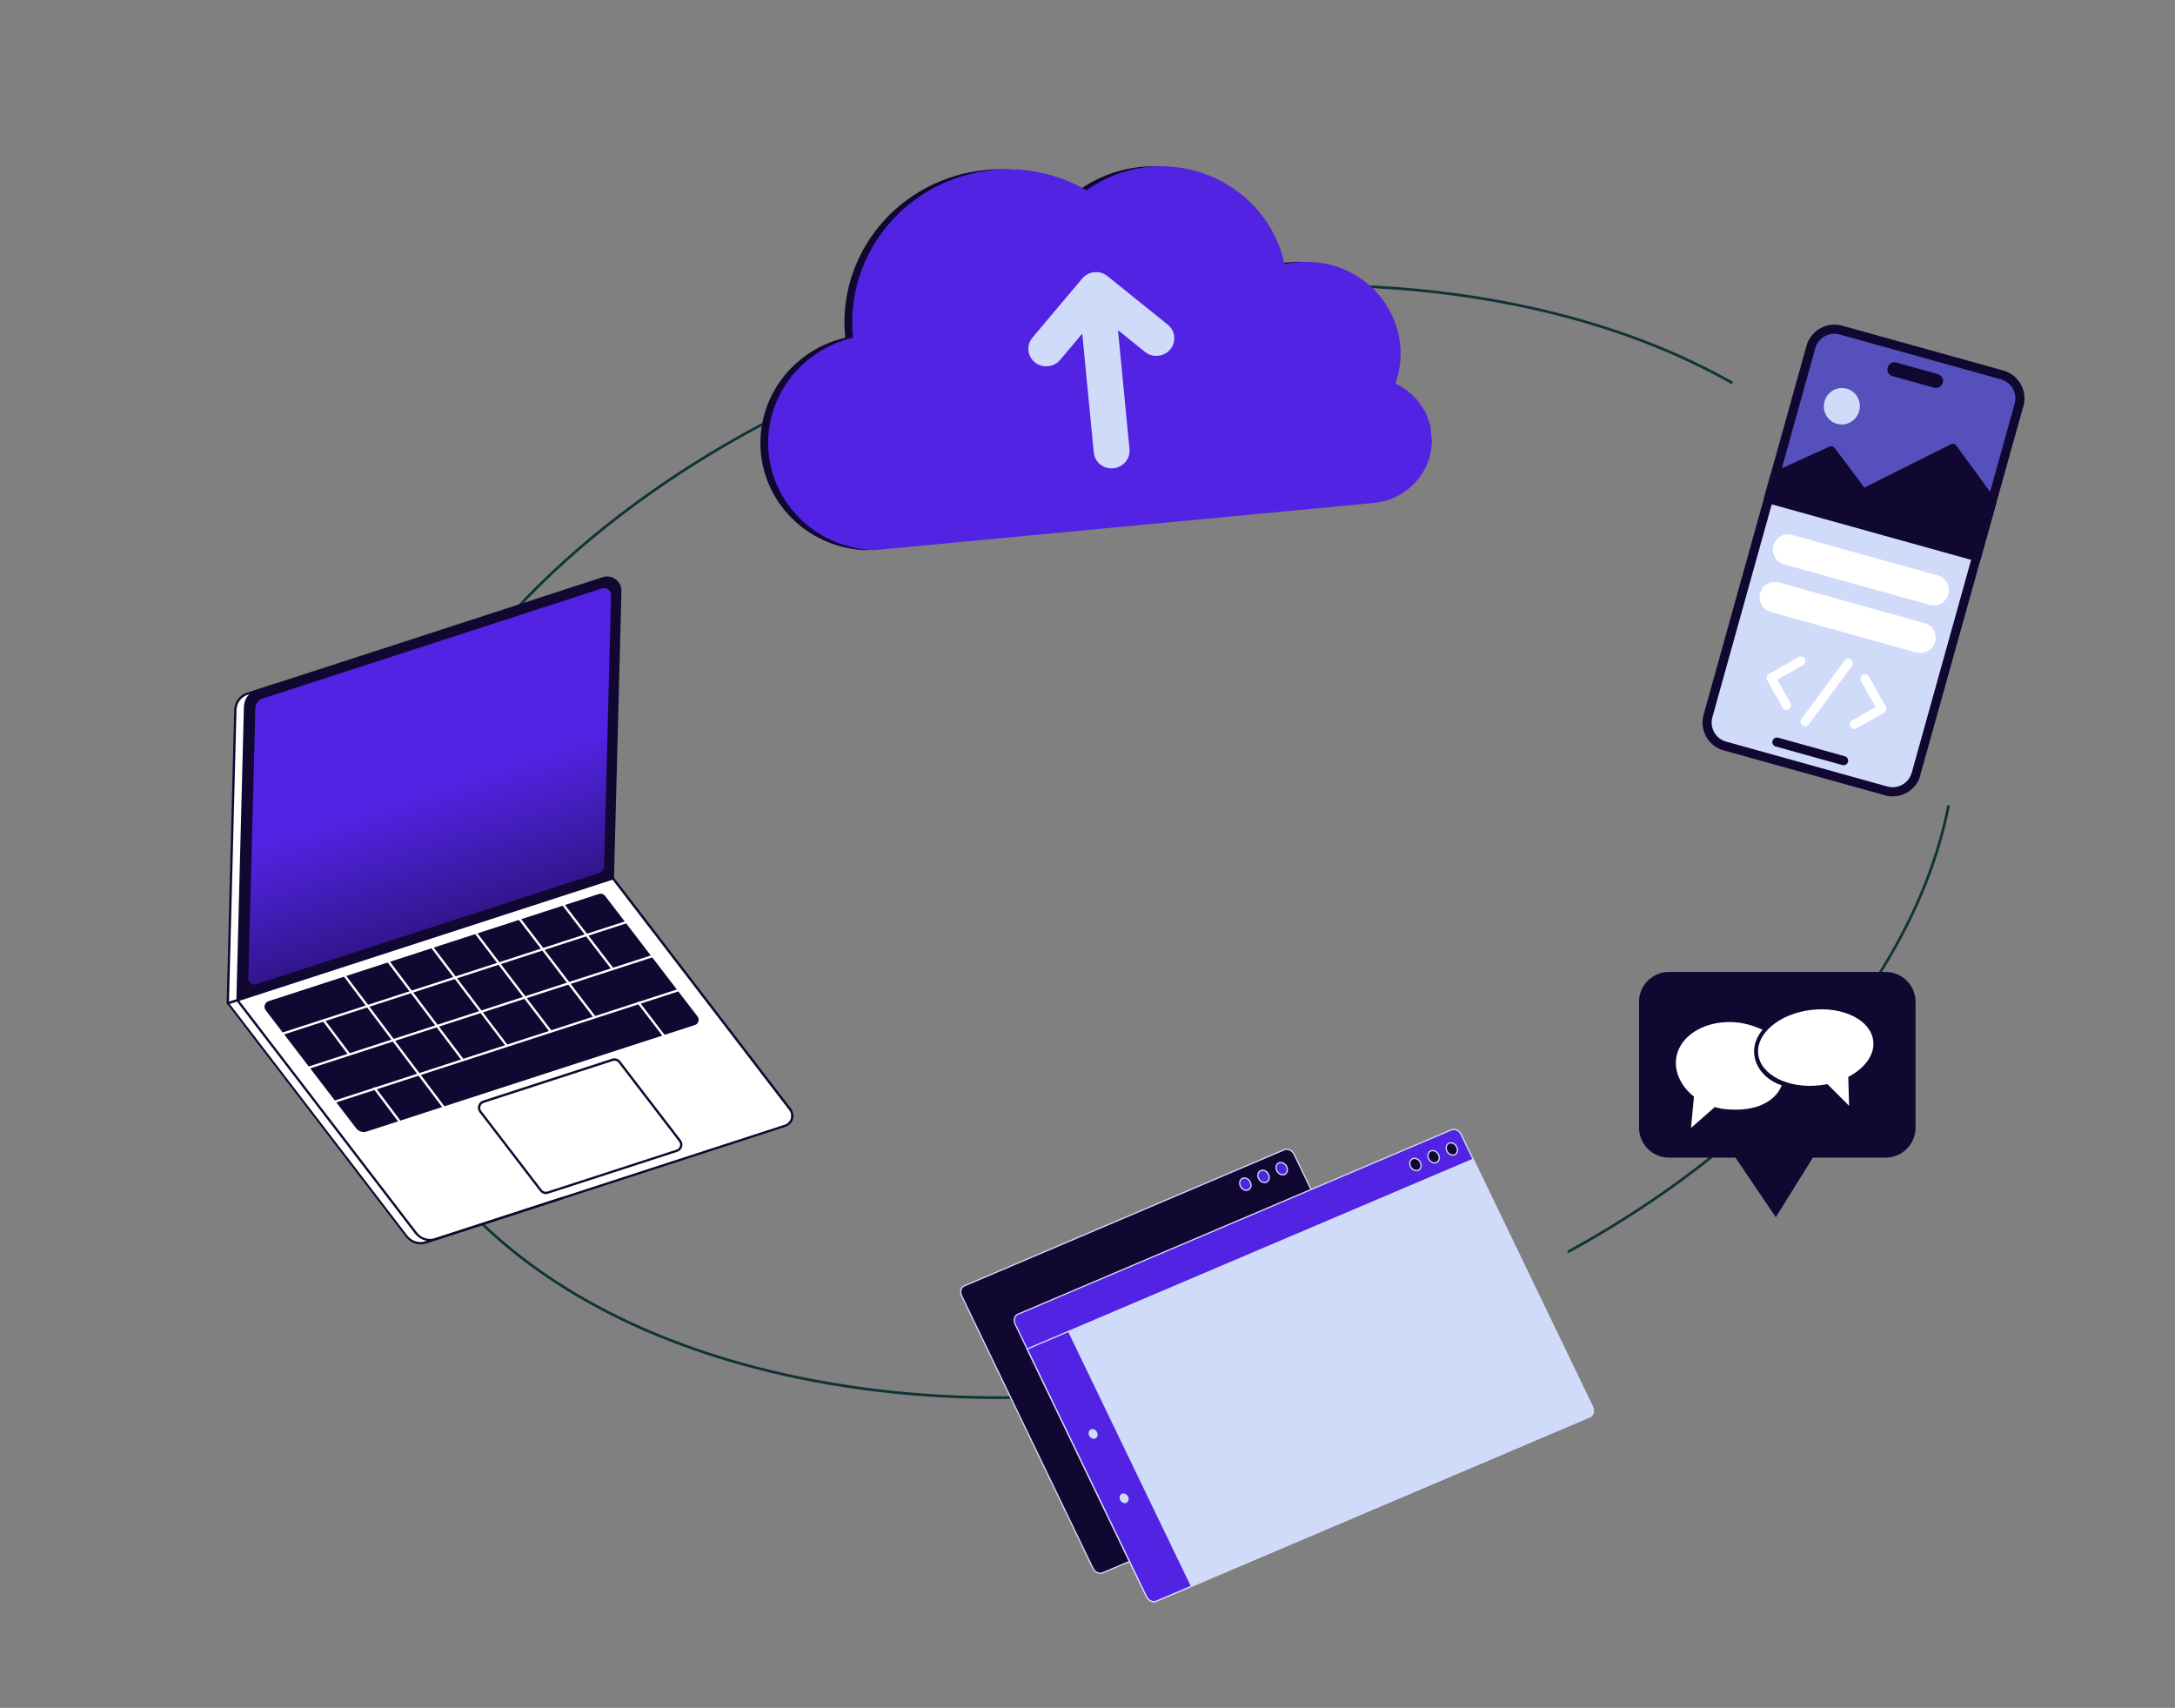<svg width="619" height="486" viewBox="0 0 619 486" fill="none" xmlns="http://www.w3.org/2000/svg">
<rect x="0" y="0" width="619" height="486" fill="#808080" stroke="none"/>
<g clip-path="url(#clip0_296_55185)">
<path d="M284.495 398.104C265.904 398.104 247.803 396.412 230.34 393.032C190.159 385.254 156.954 368.962 134.316 345.916C112.22 323.423 101.287 295.781 102.697 265.976C102.703 265.876 102.747 265.782 102.821 265.715C102.896 265.647 102.993 265.612 103.093 265.615C103.302 265.625 103.464 265.803 103.454 266.012C102.054 295.6 112.912 323.047 134.856 345.386C157.387 368.322 190.454 384.54 230.484 392.289C262.215 398.431 296.076 398.981 331.125 393.925C331.175 393.918 331.225 393.92 331.273 393.932C331.321 393.945 331.367 393.966 331.406 393.996C331.446 394.026 331.48 394.063 331.505 394.106C331.531 394.149 331.547 394.196 331.555 394.245C331.562 394.295 331.559 394.345 331.547 394.393C331.534 394.441 331.513 394.486 331.483 394.526C331.453 394.566 331.416 394.6 331.373 394.625C331.33 394.651 331.283 394.667 331.234 394.674C315.385 396.961 299.774 398.104 284.495 398.104V398.104ZM446.461 356.499C446.377 356.499 446.296 356.471 446.229 356.42C446.163 356.368 446.115 356.296 446.094 356.214C446.073 356.133 446.08 356.047 446.114 355.97C446.147 355.892 446.205 355.829 446.279 355.788C483.934 335.133 514.045 308.483 533.357 278.721C543.868 262.52 550.861 245.923 554.14 229.391C554.159 229.293 554.217 229.206 554.301 229.15C554.384 229.094 554.486 229.074 554.585 229.094C554.683 229.113 554.77 229.171 554.826 229.254C554.882 229.337 554.902 229.439 554.883 229.538C551.585 246.165 544.557 262.851 533.992 279.133C514.613 309 484.408 335.736 446.644 356.452C446.588 356.483 446.526 356.499 446.462 356.499H446.461ZM125.949 200.383C125.881 200.383 125.814 200.364 125.756 200.33C125.697 200.295 125.649 200.245 125.617 200.185C125.584 200.125 125.568 200.058 125.571 199.99C125.574 199.922 125.595 199.855 125.632 199.798C139.076 179.079 157.514 160.026 180.437 143.17C202.569 126.895 227.929 113.34 255.813 102.882C283.694 92.426 312.694 85.593 342.009 82.573C372.362 79.445 401.725 80.565 429.284 85.899C453.19 90.526 474.611 98.135 492.95 108.514C492.993 108.539 493.031 108.571 493.062 108.611C493.092 108.65 493.115 108.695 493.128 108.743C493.141 108.791 493.145 108.841 493.139 108.89C493.133 108.939 493.117 108.987 493.093 109.03C493.068 109.074 493.035 109.112 492.996 109.142C492.957 109.173 492.912 109.196 492.864 109.209C492.816 109.222 492.766 109.226 492.717 109.22C492.667 109.214 492.619 109.198 492.576 109.173C474.308 98.835 452.965 91.254 429.139 86.642C401.655 81.322 372.366 80.206 342.087 83.326C312.837 86.339 283.9 93.157 256.079 103.592C228.261 114.024 202.962 127.546 180.886 143.78C158.038 160.582 139.661 179.567 126.267 200.21C126.233 200.263 126.186 200.307 126.13 200.337C126.075 200.367 126.012 200.383 125.949 200.383Z" fill="#0F3336"/>
</g>
<g clip-path="url(#clip1_296_55185)">
<path d="M246.407 156.568C238.848 156.286 231.659 153.332 226.169 148.253C220.68 143.174 217.262 136.313 216.547 128.939C215.833 121.565 217.87 114.177 222.281 108.142C226.693 102.106 233.182 97.831 240.547 96.107L240.517 95.803C239.413 84.36 242.994 72.938 250.474 64.047C257.953 55.156 268.719 49.523 280.406 48.385C289.68 47.459 299 49.477 306.992 54.141C311.851 50.663 317.518 48.428 323.475 47.639C329.432 46.851 335.49 47.535 341.097 49.628C346.705 51.721 351.682 55.157 355.577 59.623C359.472 64.089 362.16 69.443 363.396 75.197C364.619 74.904 365.864 74.715 367.118 74.631C374.175 73.963 381.205 76.059 386.668 80.462C392.13 84.864 395.581 91.213 396.264 98.12C396.645 101.842 396.187 105.605 394.92 109.141C398.526 110.813 401.469 113.599 403.297 117.072C405.125 120.545 405.738 124.513 405.042 128.369C404.347 132.225 402.38 135.756 399.444 138.421C396.509 141.086 392.765 142.739 388.788 143.126L246.407 156.568Z" fill="#100830"/>
<path d="M314.64 133.263C313.292 133.393 311.948 132.994 310.904 132.153C309.86 131.311 309.202 130.097 309.074 128.777L304.868 85.387C304.74 84.067 305.153 82.749 306.016 81.724C306.879 80.698 308.121 80.049 309.47 79.919C310.818 79.788 312.162 80.188 313.206 81.029C314.25 81.871 314.908 83.085 315.036 84.405L319.242 127.795C319.37 129.115 318.957 130.433 318.094 131.458C317.231 132.484 315.989 133.133 314.64 133.263Z" fill="#100830"/>
<path d="M327.379 101.252C326.711 101.319 326.037 101.255 325.396 101.064C324.755 100.873 324.159 100.56 323.643 100.141L310.396 89.47L299.448 102.479C298.578 103.478 297.342 104.104 296.008 104.221C294.674 104.338 293.348 103.938 292.316 103.106C291.284 102.275 290.628 101.078 290.49 99.774C290.352 98.47 290.743 97.164 291.578 96.135L305.778 79.261C306.641 78.236 307.883 77.586 309.231 77.456C310.579 77.326 311.923 77.725 312.967 78.566L330.15 92.409C330.928 93.037 331.498 93.877 331.787 94.823C332.077 95.769 332.073 96.78 331.777 97.726C331.48 98.673 330.904 99.513 330.121 100.141C329.338 100.768 328.384 101.155 327.379 101.252Z" fill="#100830"/>
</g>
<g clip-path="url(#clip2_296_55185)">
<path d="M248.618 156.568C241.058 156.286 233.869 153.332 228.38 148.253C222.891 143.174 219.473 136.313 218.758 128.939C218.043 121.565 220.08 114.177 224.492 108.142C228.904 102.106 235.392 97.831 242.757 96.107L242.728 95.803C241.624 84.36 245.205 72.938 252.684 64.047C260.164 55.156 270.929 49.523 282.617 48.385C291.891 47.459 301.211 49.477 309.202 54.141C314.062 50.663 319.728 48.428 325.686 47.639C331.643 46.851 337.701 47.535 343.308 49.628C348.915 51.721 353.893 55.157 357.788 59.623C361.683 64.089 364.371 69.443 365.607 75.197C366.829 74.904 368.075 74.715 369.329 74.631C376.386 73.963 383.416 76.059 388.878 80.462C394.341 84.864 397.792 91.213 398.475 98.12C398.856 101.842 398.397 105.605 397.131 109.141C400.737 110.813 403.679 113.599 405.508 117.072C407.336 120.545 407.949 124.513 407.253 128.369C406.557 132.225 404.591 135.756 401.655 138.421C398.719 141.086 394.976 142.739 390.998 143.126L248.618 156.568Z" fill="#5223E2"/>
<path d="M316.851 133.263C315.503 133.393 314.159 132.994 313.115 132.153C312.071 131.311 311.413 130.097 311.285 128.777L307.079 85.387C306.951 84.067 307.364 82.749 308.227 81.724C309.09 80.698 310.332 80.049 311.681 79.919C313.029 79.788 314.373 80.188 315.417 81.029C316.461 81.871 317.119 83.085 317.247 84.405L321.453 127.795C321.581 129.115 321.168 130.433 320.305 131.458C319.442 132.484 318.199 133.133 316.851 133.263Z" fill="#D0DAF9"/>
<path d="M329.589 101.252C328.922 101.319 328.248 101.255 327.606 101.064C326.965 100.873 326.369 100.56 325.854 100.141L312.606 89.47L301.659 102.479C300.788 103.478 299.553 104.104 298.219 104.221C296.884 104.338 295.559 103.938 294.527 103.106C293.494 102.275 292.839 101.078 292.701 99.774C292.563 98.47 292.953 97.164 293.788 96.135L307.989 79.261C308.852 78.236 310.094 77.586 311.442 77.456C312.79 77.326 314.134 77.725 315.177 78.566L332.36 92.409C333.139 93.037 333.709 93.877 333.998 94.823C334.288 95.769 334.284 96.78 333.988 97.726C333.691 98.673 333.115 99.513 332.332 100.141C331.549 100.768 330.595 101.155 329.589 101.252Z" fill="#D0DAF9"/>
</g>
<g clip-path="url(#clip3_296_55185)">
<path d="M569.813 106.7L523.905 93.922C520.223 92.897 516.401 95.064 515.369 98.763L486.088 203.74C485.056 207.438 487.205 211.267 490.888 212.292L536.795 225.07C540.478 226.095 544.3 223.928 545.331 220.23L574.613 115.253C575.645 111.555 573.496 107.725 569.813 106.7Z" fill="#D0DAF9"/>
<path d="M523.905 93.922L569.813 106.7C573.493 107.725 575.644 111.557 574.613 115.253L562.577 158.402L503.333 141.912L515.369 98.763C516.4 95.067 520.225 92.898 523.905 93.922Z" fill="#5550BC"/>
<path d="M522.785 120.602C525.512 121.361 528.346 119.738 529.116 116.977C529.886 114.217 528.3 111.364 525.574 110.605C522.847 109.846 520.013 111.469 519.243 114.229C518.473 116.99 520.059 119.843 522.785 120.602Z" fill="#D0DAF9"/>
<path d="M555.741 127.599L530.205 140.403L521.14 128.304L505.1 135.58L503.334 141.912L562.577 158.402L566.902 142.898L555.741 127.599Z" fill="#100830"/>
<path d="M562.227 159.658L502.983 143.168C502.652 143.075 502.371 142.855 502.202 142.554C502.033 142.253 501.99 141.897 502.083 141.564L503.85 135.232C503.953 134.86 504.216 134.552 504.568 134.393L520.607 127.117C520.876 126.995 521.178 126.968 521.464 127.041C521.749 127.114 522.001 127.283 522.178 127.519L530.595 138.752L555.163 126.433C555.437 126.296 555.751 126.26 556.049 126.332C556.346 126.404 556.608 126.579 556.789 126.827L567.951 142.126C568.066 142.285 568.145 142.468 568.18 142.662C568.215 142.856 568.205 143.056 568.152 143.246L563.828 158.75C563.735 159.083 563.514 159.366 563.214 159.536C562.914 159.706 562.559 159.75 562.227 159.658L562.227 159.658ZM504.934 141.004L561.677 156.798L565.482 143.159L555.338 129.255L530.783 141.568C530.511 141.704 530.201 141.741 529.905 141.671C529.61 141.602 529.349 141.43 529.167 141.187L520.724 129.92L506.186 136.515L504.934 141.004L504.934 141.004Z" fill="#100830"/>
<path d="M551.498 163.756L510.045 152.218C507.741 151.577 505.351 152.933 504.706 155.246L504.706 155.246C504.061 157.559 505.405 159.954 507.708 160.596L549.161 172.134C551.465 172.775 553.855 171.419 554.5 169.106L554.5 169.106C555.146 166.793 553.801 164.398 551.498 163.756Z" fill="white"/>
<path d="M547.72 177.299L506.267 165.761C503.964 165.12 501.573 166.476 500.928 168.789L500.928 168.789C500.283 171.102 501.627 173.497 503.93 174.139L545.383 185.677C547.687 186.318 550.077 184.962 550.723 182.649L550.723 182.649C551.368 180.336 550.024 177.941 547.72 177.299Z" fill="white"/>
<path d="M508.082 201.99C507.918 201.944 507.764 201.867 507.63 201.761C507.496 201.656 507.384 201.525 507.301 201.376L502.917 193.565C502.833 193.416 502.78 193.252 502.759 193.082C502.739 192.912 502.752 192.74 502.798 192.575C502.844 192.41 502.922 192.256 503.027 192.121C503.133 191.986 503.263 191.873 503.412 191.789L511.917 186.966C512.217 186.796 512.572 186.752 512.903 186.845C513.235 186.937 513.516 187.158 513.685 187.458C513.854 187.759 513.896 188.115 513.803 188.448C513.711 188.781 513.49 189.064 513.19 189.234L505.817 193.415L509.564 200.092C509.733 200.393 509.776 200.749 509.683 201.082C509.59 201.415 509.369 201.698 509.069 201.868C508.92 201.952 508.757 202.007 508.588 202.028C508.418 202.049 508.247 202.036 508.082 201.99ZM527.412 207.37C527.248 207.324 527.094 207.247 526.96 207.141C526.826 207.036 526.714 206.905 526.63 206.756C526.462 206.455 526.419 206.099 526.512 205.766C526.605 205.433 526.826 205.151 527.126 204.98L533.79 201.201L529.644 193.814C529.475 193.513 529.432 193.157 529.525 192.824C529.618 192.491 529.839 192.209 530.139 192.038C530.439 191.868 530.794 191.824 531.126 191.917C531.457 192.009 531.738 192.23 531.907 192.53L536.69 201.052C536.773 201.201 536.827 201.365 536.847 201.534C536.868 201.704 536.855 201.877 536.809 202.041C536.763 202.206 536.685 202.361 536.579 202.495C536.474 202.63 536.343 202.743 536.195 202.827L528.399 207.248C528.25 207.333 528.086 207.387 527.917 207.408C527.748 207.429 527.576 207.416 527.412 207.37ZM513.397 206.585C513.248 206.544 513.105 206.475 512.973 206.377C512.836 206.275 512.721 206.148 512.633 206.001C512.546 205.854 512.488 205.692 512.463 205.523C512.438 205.353 512.447 205.181 512.488 205.015C512.53 204.849 512.604 204.693 512.705 204.555L524.972 187.957C525.177 187.679 525.484 187.494 525.825 187.443C526.166 187.391 526.512 187.478 526.789 187.683C526.926 187.785 527.041 187.913 527.129 188.059C527.216 188.206 527.274 188.368 527.299 188.538C527.324 188.707 527.315 188.879 527.273 189.045C527.232 189.211 527.158 189.368 527.056 189.505L514.79 206.103C514.633 206.315 514.416 206.475 514.167 206.561C513.919 206.647 513.65 206.655 513.397 206.585Z" fill="white"/>
<path d="M524.338 217.713L505.359 212.43C505.027 212.338 504.746 212.117 504.577 211.816C504.409 211.515 504.366 211.159 504.459 210.826C504.552 210.493 504.772 210.21 505.073 210.04C505.373 209.87 505.728 209.826 506.059 209.919L525.039 215.201C525.37 215.294 525.651 215.514 525.82 215.815C525.989 216.116 526.032 216.472 525.939 216.805C525.846 217.138 525.625 217.421 525.325 217.591C525.025 217.761 524.67 217.805 524.338 217.713ZM551.52 106.465L539.684 103.171C538.622 102.875 537.52 103.501 537.222 104.567C536.925 105.634 537.545 106.738 538.607 107.034L550.442 110.328C551.504 110.624 552.607 109.999 552.904 108.932C553.202 107.865 552.582 106.761 551.52 106.465Z" fill="#100830"/>
<path d="M536.445 226.326L490.538 213.548C486.171 212.333 483.614 207.777 484.837 203.392L514.119 98.415C515.342 94.03 519.889 91.451 524.256 92.667L570.163 105.445C574.529 106.66 577.087 111.216 575.863 115.601L546.582 220.578C545.359 224.963 540.811 227.541 536.445 226.326ZM523.555 95.178C520.568 94.346 517.456 96.111 516.62 99.111L487.338 204.088C486.501 207.088 488.251 210.205 491.238 211.037L537.146 223.815C540.133 224.646 543.244 222.882 544.081 219.882L573.363 114.905C574.2 111.905 572.45 108.787 569.463 107.956L523.555 95.178Z" fill="#100830"/>
</g>
<g clip-path="url(#clip4_296_55185)">
<path d="M169.322 165.301L70.423 197.391C68.427 198.039 67.056 199.879 67.001 202.007L64.853 285.523L174.44 249.965L176.458 170.645C176.555 166.869 172.915 164.135 169.322 165.301Z" fill="white"/>
<path d="M64.943 285.8L174.53 250.242C174.653 250.203 174.746 250.07 174.737 249.937L176.862 168.233C176.902 166.893 176.297 165.659 175.219 164.851C174.142 164.044 172.785 163.837 171.525 164.246L70.323 197.083C68.204 197.771 66.74 199.743 66.654 201.984L64.506 285.5C64.505 285.602 64.535 285.694 64.627 285.767C64.749 285.829 64.851 285.83 64.943 285.8ZM174.115 249.696L65.173 285.045L67.307 202.01C67.351 200.056 68.65 198.307 70.523 197.699L171.726 164.862C172.801 164.513 173.913 164.697 174.848 165.38C175.753 166.074 176.257 167.102 176.219 168.238L174.115 249.696Z" fill="#100830"/>
<path d="M64.843 285.492L174.43 249.934L224.94 315.785C226.165 317.362 225.435 319.71 223.531 320.327L121.192 353.533C119.196 354.181 117.004 353.497 115.707 351.807L64.843 285.492Z" fill="white"/>
<path d="M121.292 353.841L223.539 320.665C224.583 320.326 225.344 319.535 225.688 318.504C226.032 317.473 225.804 316.356 225.156 315.511L174.748 249.763C174.677 249.65 174.524 249.598 174.401 249.637L64.814 285.195C64.722 285.225 64.65 285.317 64.609 285.398C64.577 285.51 64.607 285.603 64.668 285.685L115.532 352C116.828 353.792 119.173 354.529 121.292 353.841ZM174.315 250.312L224.602 315.895C225.139 316.606 225.286 317.477 225.046 318.304C224.775 319.141 224.168 319.78 223.338 320.049L121.092 353.225C119.218 353.833 117.169 353.171 115.954 351.625L65.383 285.691L174.325 250.343L174.315 250.312Z" fill="#100830"/>
<path d="M73.188 196.494L171.625 164.554C174.082 163.757 176.593 165.631 176.525 168.24L174.43 249.934L67.607 284.595L69.765 201.111C69.82 198.982 71.191 197.142 73.188 196.494Z" fill="#100830"/>
<path d="M171.249 167.467L74.776 198.77C73.548 199.168 72.692 200.297 72.674 201.597L70.672 278.461C70.644 279.627 71.762 280.456 72.868 280.097L170.476 248.426C171.306 248.157 171.903 247.384 171.919 246.494L173.902 169.466C173.952 168.054 172.569 167.039 171.249 167.467Z" fill="url(#paint0_linear_296_55185)"/>
<path d="M124.056 352.944L160.084 341.255C160.268 341.195 160.351 341.032 160.291 340.847C160.231 340.662 160.068 340.579 159.883 340.639L123.825 352.338C121.952 352.946 119.903 352.284 118.687 350.738L67.823 284.423C67.712 284.289 67.497 284.257 67.364 284.368C67.23 284.479 67.198 284.694 67.309 284.828L118.174 351.143C119.592 352.895 121.937 353.632 124.056 352.944Z" fill="#100830"/>
<path d="M67.707 284.903C67.83 284.863 67.923 284.731 67.914 284.598L70.072 201.113C70.115 199.159 71.414 197.41 73.288 196.802L78.877 194.988C79.062 194.928 79.145 194.765 79.085 194.581C79.025 194.396 78.862 194.313 78.677 194.372L73.087 196.186C70.968 196.874 69.504 198.847 69.418 201.087L67.27 284.603C67.259 284.776 67.411 284.931 67.585 284.943L67.707 284.903ZM76.432 284.898L170.416 254.403C171.092 254.183 171.816 254.425 172.231 254.971L198.524 289.262C199.172 290.107 198.796 291.352 197.782 291.681L104.32 322.007C103.245 322.355 102.073 321.987 101.374 321.09L75.608 287.48C74.939 286.573 75.326 285.256 76.432 284.898ZM155.977 339.694L192.742 327.765C193.417 327.545 193.901 327.048 194.12 326.364C194.339 325.68 194.19 325.014 193.765 324.437L176.557 302.006C176.02 301.295 175.072 300.99 174.212 301.269L137.478 313.188C136.803 313.407 136.319 313.905 136.1 314.588C135.881 315.272 136.03 315.939 136.455 316.516L153.663 338.947C154.21 339.688 155.117 339.973 155.977 339.694ZM174.422 301.916C175.006 301.726 175.679 301.916 176.043 302.411L193.251 324.842C193.545 325.223 193.634 325.705 193.487 326.195C193.331 326.654 193.002 326.999 192.541 327.149L155.808 339.068C155.224 339.257 154.551 339.067 154.186 338.573L136.978 316.141C136.685 315.76 136.596 315.278 136.742 314.788C136.899 314.329 137.228 313.984 137.688 313.835L174.422 301.916Z" fill="#100830"/>
<path d="M77.24 295.528L181.452 261.714C181.636 261.655 181.719 261.492 181.659 261.307C181.599 261.122 181.436 261.039 181.252 261.099L77.04 294.912C76.855 294.972 76.772 295.135 76.833 295.32C76.893 295.505 77.086 295.578 77.24 295.528ZM86.323 304.665L187.678 271.778C187.862 271.719 187.945 271.555 187.885 271.371C187.825 271.186 187.662 271.103 187.478 271.162L86.122 304.049C85.938 304.109 85.855 304.272 85.915 304.457C85.975 304.642 86.169 304.715 86.323 304.665ZM95.405 313.802L194.734 281.573C194.918 281.513 195.001 281.35 194.941 281.166C194.881 280.981 194.718 280.897 194.533 280.957L95.205 313.186C95.021 313.246 94.938 313.409 94.998 313.594C95.058 313.779 95.251 313.852 95.405 313.802Z" fill="white"/>
<path d="M126.369 315.363C126.4 315.353 126.431 315.343 126.452 315.302C126.585 315.191 126.627 315.007 126.506 314.842L97.462 276.27C97.351 276.136 97.167 276.093 97.003 276.215C96.87 276.326 96.827 276.51 96.949 276.675L125.992 315.247C126.104 315.381 126.247 315.403 126.369 315.363ZM131.761 301.87C131.792 301.86 131.822 301.85 131.843 301.809C131.977 301.698 132.009 301.483 131.897 301.349L110.489 272.996C110.377 272.862 110.194 272.82 110.03 272.941C109.896 273.052 109.864 273.267 109.975 273.401L131.384 301.754C131.485 301.857 131.638 301.91 131.761 301.87ZM144.312 297.865C144.343 297.855 144.374 297.845 144.394 297.805C144.528 297.693 144.56 297.479 144.449 297.344L122.148 267.92C122.037 267.785 121.823 267.753 121.689 267.864C121.555 267.976 121.523 268.19 121.635 268.324L143.976 297.77C144.047 297.883 144.189 297.905 144.312 297.865ZM156.793 293.748C156.823 293.738 156.854 293.728 156.875 293.687C157.008 293.576 157.04 293.361 156.929 293.227L135.306 264.841C135.195 264.707 134.981 264.675 134.847 264.786C134.714 264.898 134.681 265.112 134.793 265.246L156.416 293.632C156.517 293.735 156.639 293.797 156.793 293.748ZM169.293 289.692C169.324 289.682 169.355 289.672 169.375 289.631C169.509 289.519 169.541 289.305 169.43 289.171L147.442 260.393C147.33 260.259 147.116 260.227 146.982 260.338C146.849 260.45 146.817 260.664 146.928 260.798L168.916 289.576C169.018 289.679 169.17 289.731 169.293 289.692ZM174.471 276.064C174.502 276.054 174.533 276.044 174.553 276.003C174.687 275.891 174.719 275.677 174.607 275.543L160.701 257.419C160.59 257.285 160.376 257.252 160.242 257.363C160.108 257.475 160.076 257.689 160.188 257.823L174.094 275.948C174.195 276.051 174.348 276.103 174.471 276.064ZM209.485 321.719C209.515 321.709 209.546 321.699 209.567 321.658C209.7 321.547 209.732 321.332 209.621 321.198L182.022 285.187C181.91 285.053 181.696 285.021 181.562 285.132C181.429 285.243 181.397 285.458 181.508 285.592L209.107 321.603C209.219 321.737 209.362 321.759 209.485 321.719ZM99.529 300.38C99.56 300.37 99.591 300.36 99.612 300.319C99.745 300.208 99.787 300.024 99.666 299.859L92.365 290.144C92.253 290.01 92.069 289.968 91.905 290.089C91.772 290.2 91.73 290.384 91.851 290.549L99.152 300.264C99.254 300.367 99.407 300.42 99.529 300.38ZM113.727 319.295C113.757 319.285 113.788 319.275 113.809 319.234C113.942 319.123 113.984 318.939 113.863 318.774L106.916 309.523C106.805 309.389 106.621 309.346 106.457 309.467C106.323 309.579 106.281 309.763 106.403 309.928L113.349 319.179C113.451 319.282 113.604 319.335 113.727 319.295Z" fill="white"/>
</g>
<g clip-path="url(#clip5_296_55185)">
<path d="M536.633 276.578H474.99C470.28 276.578 466.461 280.397 466.461 285.108V320.891C466.461 325.601 470.28 329.42 474.99 329.42H493.911L505.394 346.385L515.932 329.42H536.633C541.343 329.42 545.162 325.601 545.162 320.89V285.108C545.162 280.397 541.343 276.578 536.633 276.578Z" fill="#100830"/>
<path d="M533.126 296.209C532.44 290.287 524.554 286.335 515.513 287.382C506.471 288.43 499.698 294.08 500.384 300.002C501.07 305.925 508.956 309.877 517.997 308.829C518.692 308.748 519.384 308.638 520.07 308.498L526.251 314.68L526.016 306.443C530.693 304.022 533.586 300.178 533.126 296.209Z" fill="white"/>
<path d="M501.638 293.029C501.638 293.029 498.309 291.458 494.976 291.023C485.95 289.847 477.914 294.417 477.026 301.23C476.508 305.206 478.525 309.246 482.097 312.051L481.251 320.977L488.028 315.039C489.247 315.385 490.498 315.604 491.761 315.695C504.838 316.627 507.063 308.84 507.063 308.84C500.11 306.615 496.495 299.106 501.638 293.029Z" fill="white"/>
</g>
<g clip-path="url(#clip6_296_55185)">
<path d="M365.527 327.172L274.455 365.909C273.475 366.325 273.132 367.605 273.69 368.764L311.033 446.23C311.592 447.389 312.842 447.991 313.822 447.574L321.465 444.323L373.128 338.499L368.316 328.516C367.757 327.357 366.51 326.754 365.527 327.172Z" fill="#100830"/>
<path d="M313.165 447.884C312.272 447.884 311.341 447.28 310.872 446.308L273.53 368.842C273.207 368.172 273.155 367.432 273.388 366.811C273.573 366.318 273.927 365.939 274.386 365.744L365.457 327.008C366.523 326.554 367.878 327.196 368.477 328.439L373.289 338.421C373.3 338.445 373.307 338.472 373.307 338.499C373.306 338.526 373.3 338.553 373.288 338.577L321.625 444.402C321.606 444.44 321.574 444.471 321.535 444.488L313.892 447.738C313.662 447.835 313.415 447.885 313.165 447.884ZM366.189 327.218C365.986 327.217 365.784 327.257 365.596 327.337L274.525 366.073C274.152 366.232 273.874 366.53 273.722 366.937C273.523 367.466 273.57 368.104 273.851 368.687L311.193 446.152C311.711 447.225 312.859 447.79 313.753 447.409L321.334 444.185L372.93 338.498L368.156 328.594C367.748 327.748 366.948 327.218 366.189 327.218Z" fill="#D0DAF9"/>
<path d="M453.194 400.323L419.243 329.894L415.85 322.853C415.291 321.694 414.042 321.096 413.062 321.513L373.128 338.499L289.703 373.983C288.72 374.401 288.374 375.677 288.933 376.836L292.327 383.876L309.712 419.942L321.465 444.323L326.277 454.305C326.834 455.461 328.085 456.063 329.068 455.645L339.096 451.379L452.427 403.175C453.407 402.758 453.751 401.479 453.194 400.323Z" fill="#5223E2"/>
<path d="M328.408 455.955C327.514 455.955 326.584 455.353 326.116 454.383L288.772 376.914C288.45 376.246 288.398 375.508 288.631 374.889C288.816 374.395 289.172 374.015 289.633 373.819L412.993 321.349C414.059 320.895 415.412 321.535 416.01 322.776L453.354 400.245C453.676 400.913 453.727 401.652 453.495 402.272C453.31 402.765 452.955 403.144 452.497 403.339L329.137 455.809C328.906 455.907 328.658 455.957 328.408 455.955ZM413.726 321.559C413.522 321.558 413.32 321.598 413.132 321.678L289.772 374.148C289.397 374.307 289.117 374.607 288.964 375.015C288.766 375.542 288.813 376.178 289.094 376.759L326.438 454.228C326.954 455.299 328.103 455.861 328.998 455.48L452.357 403.01C452.725 402.854 453.011 402.547 453.161 402.146C453.359 401.617 453.313 400.981 453.033 400.401L415.689 322.931C415.282 322.087 414.483 321.559 413.726 321.559Z" fill="#D0DAF9"/>
<path d="M353.628 335.314C352.857 335.643 352.584 336.646 353.023 337.556C353.462 338.466 354.444 338.936 355.216 338.608C355.988 338.28 356.257 337.277 355.818 336.367C355.379 335.457 354.4 334.986 353.628 335.314Z" fill="#5223E2"/>
<path d="M354.698 338.89C353.981 338.89 353.236 338.409 352.863 337.634C352.605 337.1 352.564 336.509 352.75 336.013C352.9 335.615 353.187 335.308 353.559 335.15C354.415 334.786 355.5 335.297 355.979 336.289C356.237 336.825 356.278 337.416 356.092 337.912C355.943 338.309 355.657 338.615 355.286 338.772C355.1 338.851 354.9 338.891 354.698 338.89ZM353.628 335.314L353.698 335.479C353.413 335.6 353.201 335.829 353.084 336.139C352.932 336.544 352.968 337.032 353.184 337.479C353.581 338.302 354.461 338.735 355.146 338.444C355.431 338.323 355.642 338.095 355.758 337.786C355.91 337.382 355.873 336.893 355.658 336.445C355.261 335.622 354.381 335.188 353.698 335.479L353.628 335.314Z" fill="#D0DAF9"/>
<path d="M358.806 333.112C358.034 333.44 357.765 334.442 358.204 335.353C358.642 336.263 359.622 336.734 360.393 336.406C361.165 336.077 361.434 335.075 360.995 334.165C360.556 333.255 359.577 332.784 358.806 333.112Z" fill="#5223E2"/>
<path d="M359.877 336.688C359.161 336.688 358.417 336.206 358.043 335.43C357.785 334.895 357.744 334.304 357.93 333.808C358.079 333.411 358.365 333.106 358.736 332.948C359.592 332.584 360.678 333.095 361.156 334.087C361.414 334.623 361.456 335.214 361.27 335.71C361.121 336.107 360.834 336.413 360.463 336.57C360.278 336.648 360.079 336.688 359.877 336.688ZM359.328 333.186C359.173 333.186 359.02 333.215 358.875 333.277C358.591 333.398 358.38 333.625 358.263 333.934C358.112 334.339 358.148 334.827 358.364 335.275C358.761 336.098 359.64 336.532 360.324 336.241C360.608 336.12 360.82 335.893 360.936 335.584C361.088 335.179 361.051 334.69 360.835 334.243C360.522 333.593 359.909 333.186 359.328 333.186Z" fill="#D0DAF9"/>
<path d="M363.983 330.91C363.211 331.238 362.942 332.24 363.381 333.15C363.82 334.061 364.799 334.532 365.571 334.204C366.343 333.875 366.615 332.872 366.176 331.962C365.738 331.051 364.755 330.582 363.983 330.91Z" fill="#5223E2"/>
<path d="M365.055 334.485C364.339 334.485 363.594 334.004 363.22 333.228C362.962 332.693 362.921 332.102 363.107 331.606C363.256 331.209 363.543 330.903 363.914 330.745C364.771 330.381 365.858 330.891 366.337 331.884C366.594 332.418 366.635 333.009 366.449 333.505C366.299 333.903 366.012 334.21 365.641 334.368C365.455 334.446 365.256 334.486 365.055 334.485ZM364.053 331.074C363.769 331.195 363.557 331.423 363.441 331.732C363.289 332.137 363.326 332.625 363.541 333.073C363.938 333.896 364.818 334.33 365.501 334.039C365.787 333.918 365.999 333.689 366.115 333.379C366.267 332.974 366.231 332.486 366.016 332.039C365.619 331.216 364.738 330.783 364.053 331.074Z" fill="#D0DAF9"/>
<path d="M402.033 329.722C401.262 330.051 400.992 331.053 401.431 331.963C401.87 332.873 402.851 333.348 403.623 333.019C404.394 332.691 404.665 331.684 404.227 330.774C403.788 329.864 402.805 329.394 402.033 329.722Z" fill="#100830"/>
<path d="M403.108 333.301C402.391 333.301 401.645 332.818 401.271 332.041C401.013 331.506 400.971 330.914 401.157 330.419C401.306 330.021 401.593 329.716 401.964 329.558C402.822 329.193 403.909 329.704 404.387 330.696C404.645 331.232 404.686 331.824 404.5 332.322C404.35 332.72 404.064 333.026 403.693 333.184C403.507 333.262 403.308 333.302 403.108 333.301ZM402.558 329.796C402.402 329.796 402.248 329.825 402.103 329.887C401.819 330.008 401.607 330.235 401.491 330.545C401.339 330.949 401.376 331.438 401.592 331.885C401.989 332.711 402.869 333.146 403.553 332.855C403.837 332.734 404.049 332.506 404.166 332.196C404.318 331.789 404.282 331.3 404.066 330.852C403.753 330.202 403.139 329.796 402.558 329.796Z" fill="#D0DAF9"/>
<path d="M407.211 327.52C406.439 327.849 406.17 328.851 406.609 329.761C407.047 330.671 408.029 331.146 408.8 330.817C409.575 330.488 409.843 329.482 409.404 328.572C408.965 327.662 407.986 327.191 407.211 327.52Z" fill="#100830"/>
<path d="M408.285 331.099C407.568 331.099 406.823 330.616 406.448 329.839C406.19 329.303 406.149 328.712 406.335 328.216C406.484 327.819 406.77 327.513 407.141 327.356C407.999 326.991 409.086 327.501 409.564 328.494C409.823 329.03 409.864 329.623 409.678 330.12C409.529 330.518 409.242 330.824 408.87 330.982C408.685 331.06 408.486 331.1 408.285 331.099ZM407.28 327.685C406.996 327.806 406.784 328.033 406.669 328.342C406.517 328.747 406.553 329.235 406.769 329.683C407.167 330.508 408.047 330.944 408.731 330.653C409.016 330.531 409.228 330.304 409.344 329.994C409.496 329.588 409.459 329.098 409.243 328.649C408.846 327.826 407.966 327.393 407.28 327.685Z" fill="#D0DAF9"/>
<path d="M412.391 325.317C411.62 325.645 411.347 326.648 411.786 327.558C412.225 328.469 413.209 328.942 413.981 328.614C414.752 328.285 415.02 327.28 414.581 326.369C414.143 325.459 413.163 324.988 412.391 325.317Z" fill="#100830"/>
<path d="M413.463 328.896C412.746 328.896 412 328.413 411.626 327.636C411.368 327.102 411.327 326.511 411.513 326.015C411.663 325.617 411.95 325.31 412.322 325.152C413.178 324.788 414.263 325.299 414.742 326.292C415.001 326.828 415.042 327.421 414.855 327.918C414.706 328.315 414.42 328.621 414.05 328.778C413.865 328.857 413.665 328.897 413.463 328.896ZM412.914 325.39C412.758 325.39 412.604 325.421 412.461 325.481C412.176 325.602 411.963 325.83 411.847 326.141C411.695 326.546 411.732 327.034 411.947 327.48C412.345 328.306 413.226 328.741 413.911 328.449C414.195 328.328 414.406 328.101 414.522 327.793C414.674 327.386 414.637 326.896 414.421 326.447C414.108 325.798 413.494 325.39 412.914 325.39ZM419.243 329.894L304.135 378.854L339.096 451.379L452.427 403.175C453.407 402.758 453.751 401.478 453.193 400.323L419.243 329.894Z" fill="#D0DAF9"/>
<path d="M339.096 451.558C339.063 451.558 339.03 451.549 339.001 451.531C338.973 451.513 338.95 451.487 338.935 451.457L303.975 378.932C303.964 378.91 303.958 378.886 303.957 378.862C303.956 378.838 303.96 378.814 303.968 378.791C303.977 378.769 303.99 378.748 304.007 378.73C304.023 378.713 304.043 378.699 304.065 378.689L419.174 329.729C419.216 329.711 419.263 329.71 419.306 329.727C419.349 329.743 419.384 329.775 419.404 329.816L453.354 400.245C453.676 400.913 453.727 401.652 453.495 402.272C453.31 402.765 452.955 403.144 452.497 403.339L339.166 451.544C339.144 451.553 339.12 451.558 339.096 451.558ZM304.377 378.945L339.183 451.148L452.357 403.01C452.725 402.854 453.011 402.547 453.161 402.146C453.36 401.617 453.313 400.981 453.033 400.401L419.157 330.125L304.377 378.945Z" fill="#D0DAF9"/>
<path d="M304.135 378.854L292.327 383.876L326.277 454.305C326.834 455.461 328.085 456.063 329.068 455.645L339.096 451.379L304.135 378.854Z" fill="#5223E2"/>
<path d="M328.408 455.955C327.514 455.955 326.584 455.353 326.117 454.383L292.166 383.954C292.156 383.933 292.15 383.909 292.149 383.885C292.148 383.86 292.151 383.836 292.16 383.814C292.168 383.791 292.181 383.77 292.198 383.753C292.215 383.735 292.235 383.721 292.257 383.712L304.066 378.689C304.108 378.671 304.155 378.67 304.198 378.687C304.241 378.703 304.276 378.735 304.296 378.776L339.257 451.301C339.267 451.323 339.273 451.347 339.274 451.371C339.275 451.395 339.271 451.419 339.263 451.442C339.254 451.465 339.241 451.485 339.225 451.503C339.208 451.52 339.188 451.534 339.166 451.544L329.137 455.809C328.906 455.907 328.658 455.956 328.408 455.955ZM292.569 383.968L326.438 454.228C326.954 455.299 328.103 455.861 328.998 455.48L338.854 451.288L304.049 379.085L292.569 383.968Z" fill="#D0DAF9"/>
<path d="M310.548 406.917C310.017 407.143 309.83 407.836 310.132 408.463C310.435 409.09 311.113 409.416 311.644 409.19C312.176 408.964 312.362 408.27 312.06 407.643C311.758 407.016 311.08 406.69 310.548 406.917Z" fill="#D0DAF9"/>
<path d="M311.288 409.44C310.773 409.44 310.239 409.096 309.972 408.541C309.787 408.159 309.758 407.735 309.892 407.378C310.001 407.089 310.209 406.867 310.478 406.752C311.096 406.489 311.877 406.854 312.22 407.566C312.405 407.948 312.434 408.372 312.3 408.729C312.191 409.018 311.983 409.24 311.713 409.355C311.579 409.412 311.434 409.441 311.288 409.44ZM310.91 407.023C310.809 407.023 310.711 407.041 310.617 407.081C310.436 407.158 310.301 407.304 310.226 407.503C310.126 407.769 310.151 408.091 310.293 408.386C310.554 408.928 311.129 409.215 311.574 409.026C311.756 408.948 311.891 408.802 311.966 408.603C312.066 408.337 312.041 408.016 311.899 407.721C311.693 407.292 311.289 407.023 310.91 407.023ZM319.376 425.231C318.845 425.457 318.658 426.151 318.961 426.778C319.265 427.408 319.941 427.731 320.472 427.505C321.004 427.279 321.192 426.589 320.888 425.958C320.586 425.331 319.908 425.005 319.376 425.231Z" fill="#D0DAF9"/>
<path d="M320.117 427.755C319.602 427.755 319.068 427.41 318.8 426.856C318.616 426.473 318.587 426.049 318.721 425.692C318.829 425.403 319.037 425.181 319.307 425.067C319.925 424.804 320.706 425.169 321.049 425.88C321.233 426.263 321.263 426.687 321.129 427.043C321.021 427.332 320.812 427.554 320.542 427.669C320.407 427.726 320.263 427.755 320.117 427.755ZM319.738 425.337C319.638 425.337 319.539 425.356 319.446 425.395C319.265 425.473 319.129 425.619 319.055 425.818C318.955 426.084 318.979 426.405 319.121 426.7C319.383 427.242 319.957 427.53 320.403 427.34C320.585 427.263 320.721 427.116 320.796 426.917C320.895 426.652 320.87 426.331 320.728 426.036C320.521 425.607 320.118 425.337 319.738 425.337Z" fill="#D0DAF9"/>
<path d="M346.383 370.975L366.353 362.48L346.383 370.975Z" fill="#5223E2"/>
<path d="M346.383 371.153C346.342 371.153 346.302 371.139 346.27 371.113C346.238 371.087 346.217 371.051 346.208 371.01C346.2 370.97 346.206 370.928 346.225 370.891C346.244 370.855 346.276 370.826 346.314 370.81L366.284 362.316C366.305 362.306 366.329 362.301 366.352 362.301C366.376 362.3 366.399 362.305 366.421 362.313C366.443 362.322 366.463 362.335 366.48 362.352C366.497 362.368 366.51 362.388 366.52 362.41C366.529 362.431 366.534 362.455 366.534 362.478C366.534 362.502 366.529 362.526 366.52 362.547C366.511 362.569 366.498 362.589 366.481 362.606C366.465 362.623 366.445 362.636 366.423 362.645L346.453 371.139C346.43 371.149 346.407 371.153 346.383 371.153Z" fill="#D0DAF9"/>
<path d="M314.518 384.528L340.783 373.357L314.518 384.528Z" fill="#5223E2"/>
<path d="M314.518 384.707C314.477 384.707 314.437 384.693 314.405 384.667C314.373 384.641 314.351 384.604 314.343 384.564C314.335 384.523 314.341 384.481 314.36 384.445C314.379 384.408 314.41 384.38 314.448 384.364L340.713 373.192C340.735 373.183 340.758 373.177 340.782 373.177C340.805 373.176 340.829 373.181 340.851 373.189C340.873 373.198 340.893 373.211 340.91 373.228C340.927 373.244 340.94 373.264 340.949 373.286C340.959 373.308 340.963 373.331 340.964 373.355C340.964 373.378 340.959 373.402 340.95 373.424C340.941 373.446 340.928 373.465 340.911 373.482C340.894 373.499 340.874 373.512 340.853 373.521L314.588 384.693C314.566 384.702 314.542 384.707 314.518 384.707Z" fill="#D0DAF9"/>
<path d="M338.493 385.368L388.02 364.302L338.493 385.368Z" fill="#5223E2"/>
<path d="M338.494 385.546C338.452 385.546 338.413 385.532 338.381 385.506C338.349 385.48 338.327 385.444 338.319 385.403C338.31 385.363 338.316 385.321 338.336 385.284C338.355 385.248 338.386 385.219 338.424 385.203L387.951 364.137C387.994 364.119 388.043 364.119 388.086 364.137C388.13 364.155 388.164 364.189 388.182 364.233C388.201 364.276 388.201 364.325 388.184 364.368C388.167 364.412 388.133 364.447 388.09 364.466L338.563 385.532C338.541 385.542 338.517 385.546 338.494 385.546Z" fill="#D0DAF9"/>
<path d="M318.933 393.687L335.391 386.687L318.933 393.687Z" fill="#5223E2"/>
<path d="M318.933 393.866C318.892 393.866 318.852 393.852 318.82 393.826C318.788 393.8 318.767 393.764 318.758 393.723C318.75 393.683 318.756 393.641 318.775 393.604C318.794 393.568 318.826 393.539 318.864 393.523L335.321 386.523C335.343 386.513 335.366 386.508 335.39 386.508C335.413 386.507 335.437 386.511 335.459 386.52C335.481 386.529 335.501 386.542 335.518 386.558C335.535 386.575 335.548 386.595 335.557 386.616C335.567 386.638 335.571 386.662 335.571 386.685C335.572 386.709 335.567 386.733 335.558 386.754C335.549 386.776 335.536 386.796 335.519 386.813C335.502 386.83 335.482 386.843 335.461 386.852L319.003 393.852C318.98 393.862 318.956 393.866 318.933 393.866Z" fill="#D0DAF9"/>
<path d="M350.745 391.189L380.436 378.56L350.745 391.189Z" fill="#5223E2"/>
<path d="M350.745 391.368C350.704 391.368 350.664 391.354 350.632 391.327C350.6 391.301 350.578 391.265 350.57 391.225C350.562 391.184 350.568 391.142 350.587 391.106C350.606 391.069 350.637 391.04 350.675 391.024L380.367 378.395C380.388 378.386 380.411 378.381 380.435 378.38C380.459 378.38 380.482 378.384 380.504 378.393C380.526 378.402 380.546 378.415 380.563 378.431C380.58 378.448 380.593 378.467 380.603 378.489C380.612 378.511 380.617 378.534 380.617 378.558C380.617 378.582 380.612 378.605 380.603 378.627C380.594 378.649 380.581 378.669 380.564 378.686C380.548 378.702 380.528 378.715 380.506 378.724L350.815 391.353C350.793 391.363 350.769 391.368 350.745 391.368Z" fill="#D0DAF9"/>
<path d="M332.619 398.899L347.597 392.528L332.619 398.899Z" fill="#5223E2"/>
<path d="M332.619 399.077C332.578 399.077 332.538 399.063 332.506 399.037C332.474 399.011 332.452 398.975 332.444 398.934C332.436 398.894 332.442 398.852 332.461 398.815C332.48 398.779 332.511 398.75 332.549 398.734L347.528 392.363C347.549 392.354 347.573 392.348 347.596 392.348C347.62 392.347 347.643 392.352 347.665 392.36C347.687 392.369 347.707 392.382 347.724 392.399C347.741 392.415 347.755 392.435 347.764 392.457C347.773 392.479 347.778 392.502 347.778 392.526C347.778 392.549 347.774 392.573 347.765 392.595C347.756 392.617 347.742 392.636 347.726 392.653C347.709 392.67 347.689 392.683 347.667 392.692L332.689 399.063C332.667 399.073 332.643 399.077 332.619 399.077Z" fill="#D0DAF9"/>
<path d="M337.034 408.058L359.543 398.484L337.034 408.058Z" fill="#5223E2"/>
<path d="M337.034 408.237C336.993 408.237 336.953 408.222 336.921 408.196C336.889 408.17 336.868 408.134 336.859 408.093C336.851 408.053 336.857 408.011 336.876 407.975C336.895 407.938 336.927 407.909 336.965 407.893L359.474 398.319C359.496 398.31 359.519 398.304 359.542 398.304C359.566 398.304 359.589 398.308 359.611 398.317C359.633 398.325 359.653 398.338 359.67 398.355C359.687 398.371 359.701 398.391 359.71 398.413C359.719 398.435 359.724 398.458 359.724 398.482C359.724 398.505 359.72 398.529 359.711 398.551C359.702 398.573 359.688 398.593 359.672 398.609C359.655 398.626 359.635 398.639 359.613 398.648L337.104 408.222C337.082 408.232 337.058 408.237 337.034 408.237Z" fill="#D0DAF9"/>
<path d="M332.175 421.157L376.742 402.201L332.175 421.157Z" fill="#5223E2"/>
<path d="M332.175 421.336C332.134 421.336 332.094 421.322 332.062 421.296C332.03 421.27 332.008 421.233 332 421.193C331.992 421.153 331.998 421.111 332.017 421.074C332.036 421.038 332.067 421.009 332.105 420.993L376.672 402.036C376.694 402.027 376.717 402.022 376.741 402.021C376.764 402.021 376.788 402.025 376.81 402.034C376.832 402.043 376.852 402.056 376.869 402.072C376.886 402.089 376.899 402.108 376.908 402.13C376.918 402.152 376.922 402.175 376.922 402.199C376.923 402.223 376.918 402.246 376.909 402.268C376.9 402.29 376.887 402.31 376.87 402.327C376.853 402.343 376.833 402.356 376.812 402.365L332.244 421.322C332.222 421.331 332.199 421.336 332.175 421.336Z" fill="#D0DAF9"/>
<path d="M345.863 426.372L364.344 418.511L345.863 426.372Z" fill="#5223E2"/>
<path d="M345.863 426.551C345.822 426.551 345.782 426.537 345.75 426.511C345.718 426.485 345.696 426.448 345.688 426.408C345.68 426.367 345.686 426.325 345.705 426.289C345.724 426.252 345.755 426.224 345.793 426.208L364.274 418.347C364.296 418.337 364.319 418.332 364.343 418.332C364.367 418.331 364.39 418.336 364.412 418.344C364.434 418.353 364.454 418.366 364.471 418.383C364.488 418.399 364.501 418.419 364.51 418.441C364.52 418.462 364.524 418.486 364.525 418.509C364.525 418.533 364.52 418.557 364.511 418.578C364.502 418.6 364.489 418.62 364.472 418.637C364.455 418.654 364.436 418.667 364.414 418.676L345.932 426.537C345.91 426.546 345.887 426.551 345.863 426.551Z" fill="#D0DAF9"/>
<path d="M350.276 435.527L382.42 421.855L350.276 435.527Z" fill="#5223E2"/>
<path d="M350.276 435.706C350.235 435.706 350.195 435.692 350.163 435.666C350.131 435.64 350.109 435.604 350.101 435.563C350.093 435.523 350.099 435.481 350.118 435.444C350.137 435.408 350.168 435.379 350.206 435.363L382.35 421.691C382.372 421.681 382.395 421.676 382.419 421.676C382.442 421.675 382.466 421.68 382.488 421.688C382.51 421.697 382.53 421.71 382.547 421.727C382.563 421.743 382.577 421.763 382.586 421.785C382.595 421.806 382.6 421.83 382.6 421.854C382.6 421.877 382.596 421.901 382.587 421.923C382.578 421.944 382.565 421.964 382.548 421.981C382.531 421.998 382.511 422.011 382.489 422.02L350.346 435.692C350.324 435.701 350.3 435.706 350.276 435.706Z" fill="#D0DAF9"/>
</g>
<defs>
<linearGradient id="paint0_linear_296_55185" x1="146.389" y1="298.041" x2="99.93" y2="154.857" gradientUnits="userSpaceOnUse">
<stop stop-color="#100830"/>
<stop offset="0.508" stop-color="#5223E2"/>
<stop offset="1" stop-color="#5223E2"/>
</linearGradient>
<clipPath id="clip0_296_55185">
<rect width="452.312" height="317.225" fill="white" transform="translate(102.577 80.853)"/>
</clipPath>
<clipPath id="clip1_296_55185">
<rect width="188.344" height="104.723" fill="white" transform="matrix(0.995 -0.096 0.096 0.995 209.389 55.245)"/>
</clipPath>
<clipPath id="clip2_296_55185">
<rect width="188.344" height="104.723" fill="white" transform="matrix(0.995 -0.096 0.096 0.995 211.599 55.245)"/>
</clipPath>
<clipPath id="clip3_296_55185">
<rect width="64.092" height="125.496" fill="white" transform="matrix(0.963 0.268 -0.269 0.963 516.337 90.463)"/>
</clipPath>
<clipPath id="clip4_296_55185">
<rect width="143.659" height="164.836" fill="white" transform="matrix(-0.951 0.309 0.309 0.951 175.702 162.891)"/>
</clipPath>
<clipPath id="clip5_296_55185">
<rect width="78.701" height="69.807" fill="white" transform="translate(466.461 276.578)"/>
</clipPath>
<clipPath id="clip6_296_55185">
<rect width="180.394" height="134.755" fill="white" transform="translate(273.244 321.202)"/>
</clipPath>
</defs>
</svg>
